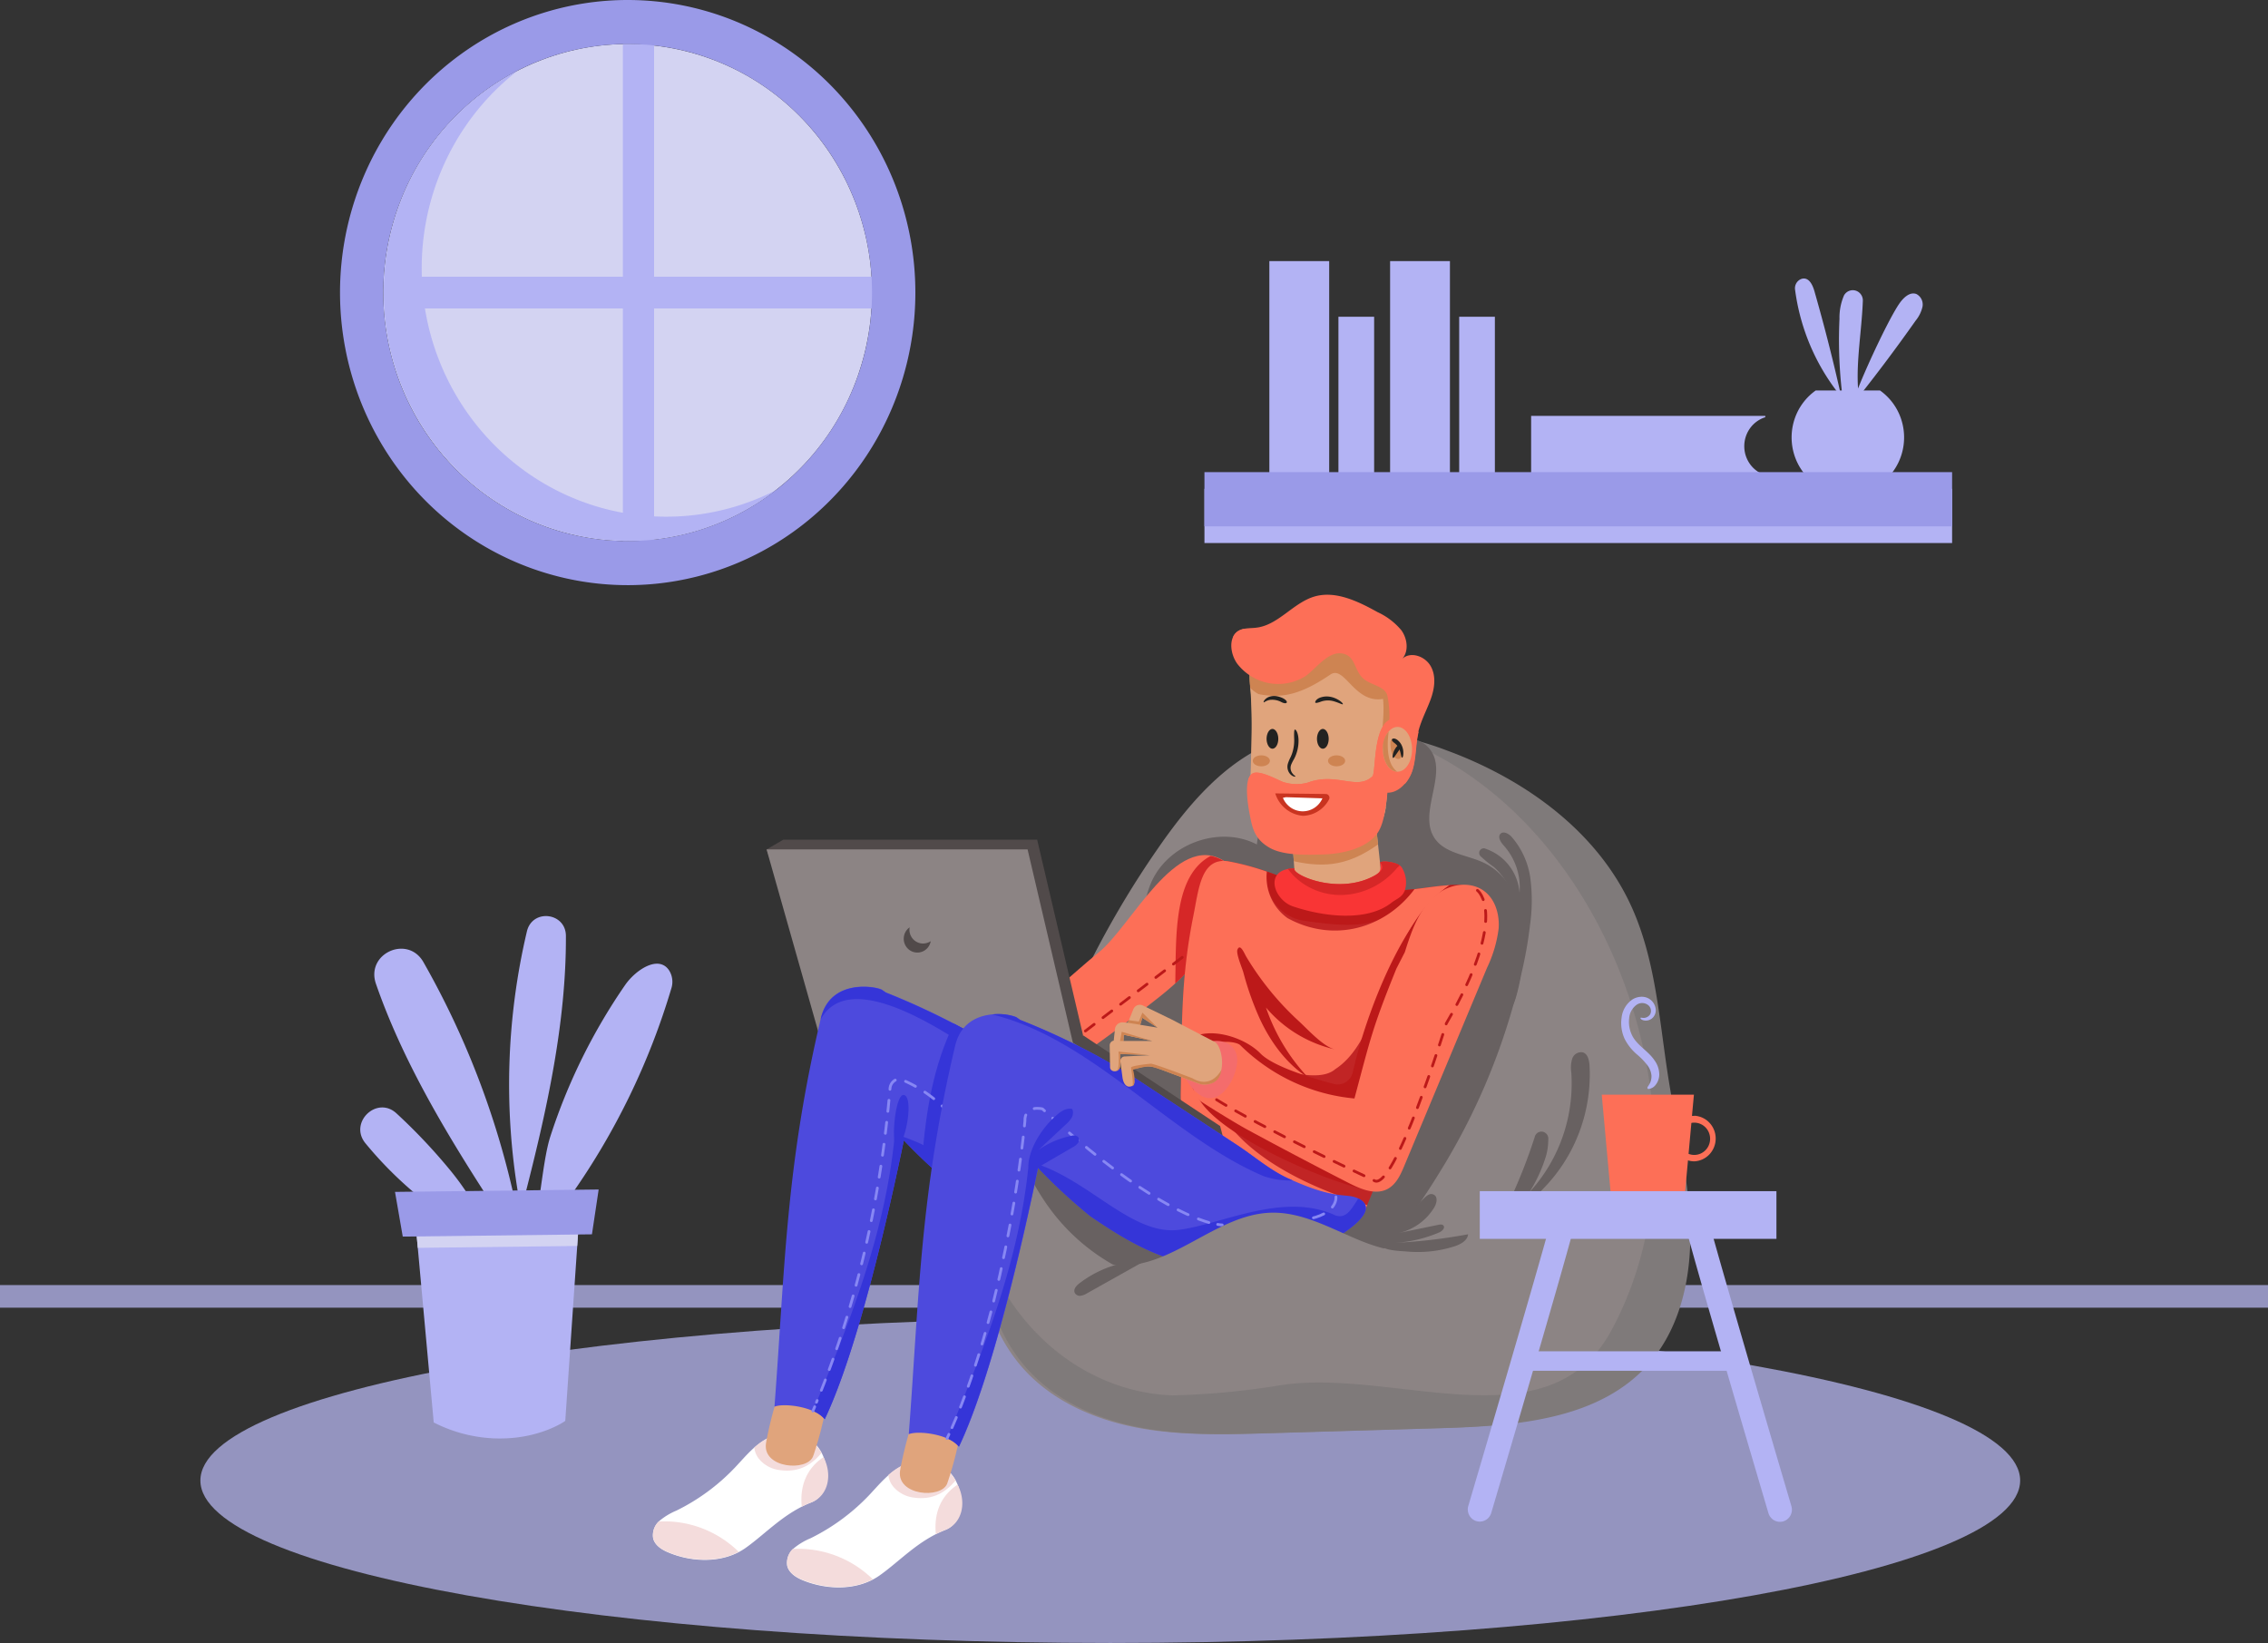 <svg width="410" height="297" fill="none" xmlns="http://www.w3.org/2000/svg"><rect width="100%" height="100%" fill="#333333" stroke="none"/><g clip-path="url(#clip0)"><path d="M410 232.303H0v4.086h410v-4.086zM200.711 297c90.842 0 164.484-13.15 164.484-29.371 0-16.222-73.642-29.372-164.484-29.372-90.842 0-164.484 13.15-164.484 29.372C36.227 283.85 109.87 297 200.712 297z" fill="#9494BF"/><path d="M209.1 153.695c5.576-8.114 12.243-16.053 21.32-19.622 9.684-3.803 20.672-2.019 30.438 1.567 13.94 5.129 27.118 14.469 33.383 28.154 4.485 9.807 5.075 20.899 6.789 31.573 1.386 8.707 3.567 17.321 3.854 26.136.287 8.815-1.55 18.105-7.24 24.751-8.873 10.358-24.018 11.509-37.515 11.909l-31.242.917c-7.7.226-15.457.451-23.026-.95-7.569-1.401-15.047-4.554-20.385-10.199-6.732-7.122-9.348-17.68-8.028-27.47 1.525-11.275 8.708-20.132 12.603-30.531a169.768 169.768 0 0119.049-36.235z" fill="#8C8484"/><path d="M305.532 221.503c-.287-8.815-2.46-17.429-3.854-26.136-1.714-10.674-2.304-21.765-6.79-31.573-6.248-13.685-19.425-23.025-33.382-28.153a57.063 57.063 0 00-16.49-3.628 34.01 34.01 0 0113.702 4.011c34.629 17.613 51.07 69.559 32.89 103.893-11.25 22.007-39.819 7.046-60.598 10.566a139.846 139.846 0 01-19.04 1.759c-16.113-.583-29.52-12.45-34.194-27.32-.107 8.432 2.624 16.921 8.364 23.009 5.33 5.646 12.8 8.806 20.377 10.199 7.577 1.393 15.334 1.176 23.026.951l31.242-.918c13.497-.4 28.65-1.551 37.515-11.908 5.682-6.647 7.56-15.945 7.232-24.752z" fill="#7F7A7A"/><path d="M204.492 230.251c9.84 4.32 21.164 4.462 31.652 2.085 4.838-1.092 9.692-2.777 13.448-6.063a34.463 34.463 0 005.207-6.104 144.115 144.115 0 005.387-8.148 117.337 117.337 0 0013.981-32.523c1.066-4.262 1.853-8.698 1.164-13.027-.688-4.328-3.107-8.589-7.011-10.474-3.107-1.501-7.207-1.668-9.061-4.603-2.902-4.62 2.575-11.584-.738-15.912-2.263-2.969-6.797-2.201-10.323-1.067-4.65 1.501-9.324 3.185-13.284 6.096-3.961 2.91-7.151 7.213-7.708 12.142-6.733-3.503-16.04-.15-19.098 6.888-2.206 5.062-1.353 11.042-3.28 16.212-1.927 5.171-6.486 9.015-8.118 14.269-1.025 3.286-1.173 7.422-4.1 9.098-1.944 1.101-4.436.642-6.413 1.668-5.789 3.011.558 13.343 3.01 16.887a36.385 36.385 0 0015.285 12.576z" fill="#686161"/><path d="M226.008 144.572c0 2.31.066 4.82 1.517 6.588 1.64 1.96 4.379 2.352 6.88 2.602 2.612.379 5.262.404 7.88.075a9.899 9.899 0 003.72-1.27 10.06 10.06 0 002.955-2.624c1.64-2.361 1.771-5.413 1.878-8.282l.574-15.969c.057-1.618.098-3.336-.648-4.754-1.197-2.293-3.993-3.136-6.511-3.594a61.563 61.563 0 00-11.48-1.001c-6.002 0-7.265 2.327-6.789 7.597.623 6.755.041 13.844.024 20.632z" fill="#E0A47C"/><path d="M250.1 126.342c-5.199.884-6.929-6.163-9.52-4.403-5.199 3.527-8.659 4.403-12.989 3.527a6.384 6.384 0 01-1.525-1.142c.558 6.671 0 13.593 0 20.248 0 2.31.066 4.82 1.517 6.588 1.64 1.96 4.379 2.352 6.88 2.602 2.612.379 5.261.405 7.88.075a9.905 9.905 0 003.72-1.27 10.086 10.086 0 002.955-2.624 10.014 10.014 0 001.5-3.937c-2.747-5.212.156-14.01-.418-19.664z" fill="#E0A47C"/><path d="M251.412 125.692c.057-1.618.098-3.336-.648-4.754-1.197-2.293-3.993-3.136-6.511-3.594a61.563 61.563 0 00-11.48-1.001c-6.002 0-7.265 2.327-6.789 7.597v.384c.45.456.964.841 1.525 1.142 4.33.876 7.79 0 12.989-3.527 2.591-1.76 4.321 5.287 9.52 4.403.615 5.654-2.288 14.452.402 19.664.224-1.437.35-2.889.377-4.345.219-5.32.424-10.643.615-15.969z" fill="#CE8452"/><path d="M235.963 122.248a9.29 9.29 0 01-6.573 1.239 9.397 9.397 0 01-5.727-3.508c-1.295-1.801-1.64-4.795.222-5.937.975-.576 2.189-.434 3.28-.584 3.936-.492 6.617-4.478 10.422-5.613 3.805-1.134 7.888.834 11.431 2.802a12.257 12.257 0 014.321 3.294c1.074 1.493 1.369 3.737.18 5.129 1.509-1.359 4.1-.45 5.117 1.351 1.017 1.801.705 4.045 0 5.98-.705 1.934-1.705 3.752-2.206 5.745-.582 2.294-.426 4.737-1.098 6.997-.673 2.26-2.649 4.453-4.92 4.12-1.321-2.71-.886-5.613.057-8.481.814-2.927.932-6.008.344-8.99-.369-1.668-2.755-1.918-4.1-2.919-2.017-1.476-1.5-4.32-4.1-4.745-2.599-.425-4.87 2.935-6.65 4.12z" fill="#FD6F57"/><path d="M255.25 121.939c-4.33-2.635-6.921-8.798-12.981-8.798-4.74 0-7.888 5.37-12.341 5.621a4.563 4.563 0 01-3.119-1.099 4.71 4.71 0 01-1.596-2.938 6.231 6.231 0 00-.262-1.059 3.247 3.247 0 00-1.066.376c-.394.236-.715.58-.927.992a6.255 6.255 0 001.523 3.287 6.089 6.089 0 003.069 1.858c6.06 2.644 11.25-7.922 16.449-4.403 3.436 2.102 4.691 4.17 7.667 6.296a5.243 5.243 0 011.938 2.759 5.326 5.326 0 01-.126 3.388 6.44 6.44 0 00-.36 1.442c.821.07 1.584.458 2.132 1.084.123.125.229.267.344.401.877-3.553 2.042-7.956-.344-9.207z" fill="#FD6F57"/><path d="M251.191 130.262a16.873 16.873 0 01-.697 4.52 15.585 15.585 0 00-.878 4.52c1.091 1.667 2.739 2.676 4.42 2.335a7.022 7.022 0 001.353-2.502c.656-2.194.533-4.545 1.05-6.764a6.924 6.924 0 00-1.189-1.667 2.913 2.913 0 00-4.059-.442z" fill="#FD6F57"/><path d="M233.274 146.665c0 .217 1.057 15.553 1.057 15.553l15.671-1.442-2.034-18.656-14.694 4.545z" fill="#E0A47C"/><path d="M233.274 146.665c0 .125.615 9.015.615 9.015 5.846 1.31 10.135.601 15.227-3.035l-1.148-10.525-14.694 4.545z" fill="#CE8452"/><path d="M207.558 181.799c-3.066 2.41-12.365 9.449-13.12 9.332-1.689-.267-8.462-4.078-10.733-7.272 5.108-2.702 10.356-8.039 14.891-11.675 5.855-4.645 14.03-21.991 22.656-16.571 5.347 3.336-3.009 14.961-5.264 18.239-1.968 2.943-5.707 5.846-8.43 7.947z" fill="#FD6F57"/><path d="M221.252 155.68a6.6 6.6 0 00-2.394-.951c-6.732 3.578-6.224 14.344-6.396 23.042a23.62 23.62 0 003.526-3.853c2.255-3.277 10.611-14.885 5.264-18.238z" fill="#D62727"/><path d="M267.951 161.634c-6.379 18.664-13.817 39.688-21.484 57.843a125.508 125.508 0 01-28.347-12.985 10.591 10.591 0 01-3.387-2.86c-1.262-1.877-1.279-4.312-1.238-6.58.213-11.767 0-20.207 2.272-31.523.975-4.845 1.377-10.499 6.199-9.849a51.461 51.461 0 019.118 2.619 50.068 50.068 0 0012.128 2.818c3.608.676 5.576-.425 9.266-.216 4.494.25 12.948-2.644 15.473.733z" fill="#C12525"/><path d="M235.725 166.438c11.218 1.668 15.088.834 19.984-5.704a21.035 21.035 0 01-3.28.167c-3.69-.209-5.658.892-9.266.217a50.117 50.117 0 01-12.128-2.819 55.867 55.867 0 00-2.042-.734 12.488 12.488 0 000 1.835 8.015 8.015 0 002.171 4.701 7.78 7.78 0 004.561 2.337z" fill="#BC1919"/><path d="M241.4 193.257c9.077-5.879 8.725-25.326 20.656-33.24-2.058.108-4.322.483-6.347.717-5.305 7.097-14.612 9.799-22.96 5.229a9.056 9.056 0 01-2.997-3.68 9.21 9.21 0 01-.742-4.718 45.523 45.523 0 00-7.077-1.885c-4.821-.65-5.223 5.004-6.199 9.849-2.28 11.316-2.058 19.756-2.271 31.523-.041 2.268-.001 4.703 1.238 6.58a10.577 10.577 0 003.386 2.86 125.551 125.551 0 0028.389 12.985l.68-1.627c-12.062-3.619-23.452-9.765-27.388-18.43-6.937-16.729 15.572-.884 21.632-6.163z" fill="#FD6F57"/><path d="M262.056 160.017c-8.258 5.479-15.088 22.991-17.499 33.791a2.871 2.871 0 01-.455 1.037 2.8 2.8 0 01-1.866 1.16 2.777 2.777 0 01-1.115-.062c-3.985-1.043-10.955-3.136-13.251-5.496-5.289-5.412-20.5-6.488-10.922 8.531 5.305 8.34 32.799 18.472 31.553 15.595 7.429-17.78 13.259-34.825 19.45-52.938-1.107-1.477-3.345-1.752-5.895-1.618z" fill="#BC1919"/><path d="M236.373 141.486c5.248-1.984 8.922 1.493 11.718-1.142.697-.659 0-9.816 3.756-10.433.943-.158-1.23 4.17-.722 5.004.297.658.366 1.398.197 2.101-.345 2.661-.304 5.146-.689 7.798-.287 1.951-.549 4.37-1.73 5.937-2.034 2.711-6.413 3.62-9.766 3.711-2.879.076-7.134.226-9.635-1.217-2.674-1.543-3.108-3.494-3.567-5.921-.361-1.876-1.321-7.364.943-7.656 1.574-.2 4.624 1.61 5.289 1.743a7.68 7.68 0 004.206.075z" fill="#FD6F57"/><path d="M247.968 141.887c2.681-.676 1.23-5.838 3.436-9.024.426-1.442 1.017-3.043.443-2.952-3.756.617-3.059 9.774-3.756 10.433-2.796 2.635-6.47-.834-11.718 1.142a7.678 7.678 0 01-4.206-.05c-.665-.133-3.715-1.943-5.289-1.743-.681.092-1.066.651-1.263 1.435.754-.834 6.306 1.734 9.094 1.301 5.092-.793 10.381.433 13.259-.542z" fill="#FD6F57"/><path d="M170.921 276.552c-4.978 1.951-8.2 5.612-11.898 8.231-3.953 2.802-9.586 2.693-14.022.834-1.173-.501-2.362-1.293-2.682-2.502a3.522 3.522 0 01.168-1.774 3.462 3.462 0 011.013-1.454 11.819 11.819 0 013.05-1.826 37.392 37.392 0 0010.505-7.714c2.96-3.102 6.248-7.806 12.562-5.562 4.74 1.609 5.642 10.057 1.304 11.767z" fill="#fff"/><path d="M143.32 280.004c-.405.381-.709.86-.884 1.392a3.391 3.391 0 00-.117 1.652c.32 1.243 1.509 2.035 2.682 2.502 3.993 1.668 8.954 1.951 12.792-.059a19.397 19.397 0 00-6.678-4.269 19.131 19.131 0 00-7.795-1.218zm21.959-9.273c3.001.4 5.396-.617 7.479-3.127a7.284 7.284 0 00-3.141-2.886c-3.993-1.418-6.773-.058-9.02 1.918a3.963 3.963 0 001.082 2.327 5.856 5.856 0 003.6 1.768z" fill="#F4DCDC"/><path d="M239.686 143.53a.649.649 0 01.32.095.676.676 0 01.324.567.686.686 0 01-.078.33 5.59 5.59 0 01-1.954 2.112 5.46 5.46 0 01-2.728.84 5.684 5.684 0 01-3.127-1.243 5.843 5.843 0 01-1.908-2.81" fill="#C93420"/><path d="M169.182 277.327a20.73 20.73 0 011.739-.775c3.066-1.21 3.845-5.004 2.189-8.173-2.993 1.985-4.321 5.095-3.928 8.948z" fill="#F4DCDC"/><path d="M232.462 144.105l6.601.208a3.935 3.935 0 01-1.455 1.723 3.837 3.837 0 01-4.276-.055 3.932 3.932 0 01-1.411-1.759" fill="#fff"/><path d="M233.7 163.836c5.363 1.826 13.259 2.877 17.769-.592 1.05-.834 1.985-.976 2.51-2.318a5.086 5.086 0 00-.607-4.17c-.517-.767-3.059-1.293-3.871-.876.107 1.109.205 1.668-.82 2.31-6.658 3.828-15.276-.142-14.645-1.201-5.65-.008-3.862 5.629-.336 6.847z" fill="#F93535"/><path d="M234.733 159.099c5.404 4.387 13.251 3.203 17.761-2.126.181-.217.353-.309.525-.526-.451-.525-2.903-.909-3.55-.575.877 1.059.205 1.668-.82 2.31-6.659 3.828-15.277-.142-14.646-1.201-.205 0-1 .05-1.189.058a10.203 10.203 0 001.919 2.06z" fill="#D62727"/><path d="M162.696 265.961c-.508 4.403 7.38 5.003 8.512 2.276.197-.458 2.706-8.081 2.386-11.108-2.411-.734-8.011-1.142-8.011-1.142-1.181 1.459-2.772 8.956-2.887 9.974z" fill="#E0A47C"/><path d="M146.682 271.581c-4.978 1.952-8.2 5.613-11.898 8.24-3.953 2.793-9.586 2.685-14.022.792-1.173-.492-2.37-1.293-2.682-2.502a3.523 3.523 0 01.168-1.774 3.453 3.453 0 011.013-1.453 12.062 12.062 0 013.05-1.827 37.206 37.206 0 0010.529-7.747c2.96-3.102 6.249-7.806 12.563-5.562 4.715 1.676 5.617 10.124 1.279 11.833z" fill="#fff"/><path d="M119.081 275.042c-.404.38-.707.858-.882 1.388a3.387 3.387 0 00-.119 1.648c.312 1.242 1.509 2.043 2.682 2.502 3.993 1.668 8.954 1.951 12.791-.05a19.305 19.305 0 00-6.675-4.275 19.055 19.055 0 00-7.797-1.213zm21.959-9.282c2.993.401 5.396-.608 7.478-3.127a7.267 7.267 0 00-3.14-2.885c-3.993-1.418-6.773-.059-9.02 1.918a3.96 3.96 0 001.082 2.326 5.812 5.812 0 003.6 1.768zm3.903 6.605a18.447 18.447 0 011.739-.784c3.066-1.201 3.845-5.003 2.189-8.172-2.993 1.984-4.321 5.12-3.928 8.956z" fill="#F4DCDC"/><path d="M138.457 261.024c-.508 4.403 7.38 5.003 8.512 2.276.197-.45 2.706-8.08 2.386-11.108-2.411-.734-8.011-1.142-8.011-1.142-1.181 1.426-2.764 8.923-2.887 9.974z" fill="#E0A47C"/><path d="M253.954 172.134c1.23-3.87 2.567-7.914 5.806-10.45a7.907 7.907 0 014.993-1.751c4.65.1 6.429 4.228 6.167 7.906a23.056 23.056 0 01-2.099 7.105l-14.916 35.701c-.689 1.668-1.476 3.411-3.026 4.262-2.189 1.192-4.854.066-7.077-1.068a875.141 875.141 0 01-18.179-9.565c-2.304-1.243-8.274-4.937-8.676-5.296-3.28-2.968.927-6.513 3.084-10.124.467-.834 3.534-.558 4.182.084 5.591 5.52 12.877 8.92 20.639 9.632 2.903-10.842 3.214-12.701 7.585-23.476l1.517-2.96z" fill="#FD6F57"/><path d="M223.655 191.715c.057-3.936-4.625-4.37-7.314-2.41a3.77 3.77 0 00-.353.292 6.444 6.444 0 00-1.439 2.516 6.53 6.53 0 00-.201 2.904c4.805 7.923 9.25.451 9.307-3.302z" fill="#F46C6C"/><path d="M231.084 133.556c0 .984-.476 1.784-1.058 1.784-.582 0-1.057-.834-1.057-1.784 0-.951.475-1.785 1.057-1.785s1.058.826 1.058 1.785zm9.11 0c0 .984-.467 1.784-1.057 1.784-.591 0-1.058-.834-1.058-1.784 0-.951.475-1.785 1.058-1.785.582 0 1.057.826 1.057 1.785zm-8.257-7.331a4.164 4.164 0 00-1.107-.367 2.66 2.66 0 00-1.328.084 1.923 1.923 0 00-.894.592c-.172.225-.205.4-.156.434.049.033.517-.376 1.197-.459a3.495 3.495 0 012.001.409c1.033.533 1.435-.084.287-.693zm6.921.584a3.802 3.802 0 012.386 0c.82.234 1.427.601 1.509.484.082-.117-.443-.659-1.32-1.043a4.1 4.1 0 00-1.476-.35 3.471 3.471 0 00-1.378.234c-.763.316-.902.834-.779.9.123.067.476 0 1.058-.225zm-4.896 6.913a7.397 7.397 0 01-.254 2.052 6.533 6.533 0 01-.394 1.084 7.603 7.603 0 00-.483 1.143 1.991 1.991 0 000 1.217c.1.322.284.61.533.834.418.367.77.375.82.317.049-.058-.263-.192-.533-.559a1.61 1.61 0 01-.222-1.618c.151-.354.327-.697.525-1.025a7.098 7.098 0 00.787-3.478c-.065-1.318-.516-1.868-.664-1.801-.148.066-.156.709-.115 1.834z" fill="#222221"/><path d="M228.017 138.526c.856 0 1.55-.444 1.55-.992s-.694-.993-1.55-.993c-.856 0-1.549.445-1.549.993s.693.992 1.549.992zm13.604 0c.856 0 1.55-.444 1.55-.992s-.694-.993-1.55-.993c-.856 0-1.55.445-1.55.993s.694.992 1.55.992z" fill="#CE8452"/><path d="M138.58 153.554l3.034-1.768h45.879l8.298 35.367-1.377 3.294-43.501-1.267-12.333-35.626z" fill="#514A4A"/><path d="M195.791 187.153l24.781 16.404.68 2.602-28.019-16.829 2.558-2.177z" fill="#514A4A"/><path d="M192.683 187.67l28.569 18.489-1.533 2.034-33.76-19.781 6.724-.742z" fill="#8C8484"/><path d="M138.58 153.553h47.183l8.651 36.894-45.231.5-10.603-37.394z" fill="#8C8484"/><path d="M166.862 170.558a2.442 2.442 0 01-1.74-.733 2.525 2.525 0 01-.72-1.769c.004-.143.018-.285.041-.425a2.487 2.487 0 00-.794.912 2.542 2.542 0 00.033 2.363c.196.361.477.667.818.89a2.432 2.432 0 002.316.192c.372-.165.698-.421.949-.744.251-.324.42-.706.491-1.112a2.482 2.482 0 01-1.394.426z" fill="#514A4A"/><path d="M160.146 179.397l-.681-.467c-.82-.575-9.331-2.26-11.078 5.146-6.371 26.936-6.486 45.224-8.38 70.209 1.697-.7 7.29 0 9.085 2.269 6.027-12.668 11.677-37.719 14.301-50.404a99.648 99.648 0 009.438 8.723l.181.134.508.342c1.64-9.09 3.239-18.13 4.404-27.287a132.557 132.557 0 00-17.778-8.665z" fill="#4D4ADD"/><path d="M177.53 190.973c.131-.959.279-1.91.394-2.869a132.317 132.317 0 00-17.778-8.665l-.681-.467c-.82-.575-9.331-2.26-11.078 5.146v.108c5.15-9.24 21.419 1.526 29.143 6.747z" fill="#3535D8"/><path d="M172.446 185.035c-3.706 7.564-5.068 15.845-5.74 24.401 2.042 1.96 4.1 3.794 6.15 5.437l.18.134.509.342c1.64-9.09 3.239-18.13 4.403-27.287-1.648-.984-3.55-2.01-5.502-3.027z" fill="#3535D8"/><path d="M161.761 205.016c-1.64 17.788-8.142 33.95-14.801 50.037a5.486 5.486 0 012.132 1.492c6.027-12.667 11.677-37.719 14.301-50.403a98.614 98.614 0 007.487 7.088c.221-1.192.443-2.385.648-3.586a34.117 34.117 0 00-9.767-4.628z" fill="#3535D8"/><path d="M173.25 203.298c-.164-.225-.328-.45-.5-.659" stroke="#8787F4" stroke-width=".5" stroke-linecap="round" stroke-linejoin="round"/><path d="M171.692 201.363a23.791 23.791 0 00-9.069-6.346 1.85 1.85 0 00-1.19.55 1.91 1.91 0 00-.541 1.21c-1.681 19.697-5.822 38.561-13.292 56.708" stroke="#8787F4" stroke-width=".5" stroke-linecap="round" stroke-linejoin="round" stroke-dasharray="2 2"/><path d="M147.28 254.294l-.32.767" stroke="#8787F4" stroke-width=".5" stroke-linecap="round" stroke-linejoin="round"/><path d="M245.623 216.691c-2.288-1.167-3.788.442-12.776-3.686-3.353-1.542-6.191-4.053-9.29-6.079L205 194.759a125.265 125.265 0 00-20.574-10.391l-.68-.476c-.82-.567-9.332-2.251-11.078 5.154-6.372 26.936-6.487 45.225-8.381 70.21 1.698-.701 7.29 0 9.086 2.268 6.027-12.668 11.677-37.719 14.301-50.403a99.658 99.658 0 009.438 8.723l.188.133c5.404 3.669 10.554 6.822 16.991 8.339a36.747 36.747 0 0017.064.167c3.69-.884 20.246-8.739 14.268-11.792z" fill="#4D4ADD"/><path d="M163.451 197.953c-1.64-.501-2.46 9.115-1.304 9.173 1.484.008 3.099-8.648 1.304-9.173zm70.249 15.444l-.886-.392c-3.353-1.542-6.191-4.053-9.29-6.079L205 194.759a125.265 125.265 0 00-20.574-10.391l-.68-.476a9.28 9.28 0 00-4.404-.517c18.171 4.429 32.21 22.083 49.118 29.247 1.69.565 3.462.827 5.24.775zm11.923 3.294h-.098c-1.14 1.743-2.108 3.703-4.1 3.019-9.521-4.403-20.779 1.76-28.569 2.635-8.676.843-16.474-9.69-26.855-12.367-1.64 17.796-8.143 33.95-14.801 50.037.818.315 1.55.827 2.132 1.492 6.027-12.667 11.677-37.719 14.301-50.403a99.526 99.526 0 009.438 8.723l.188.133c5.404 3.67 10.554 6.822 16.991 8.34a36.774 36.774 0 0017.064.167c3.731-.868 20.287-8.724 14.309-11.776z" fill="#3535D8"/><path d="M220.949 221.428a5.388 5.388 0 01-.82-.092" stroke="#8787F4" stroke-width=".5" stroke-linecap="round" stroke-linejoin="round"/><path d="M218.538 220.994c-4.149-1.209-13.817-5.479-30.086-20.54 0 0-3.28-.833-3.173 2.235 0 0-2.829 32.015-13.391 55.875" stroke="#8787F4" stroke-width=".5" stroke-linecap="round" stroke-linejoin="round" stroke-dasharray="2.01 2.01"/><path d="M171.544 259.272l-.344.759" stroke="#8787F4" stroke-width=".5" stroke-linecap="round" stroke-linejoin="round"/><path d="M241.506 216.358s.369 2.743-4.444 3.886" stroke="#8787F4" stroke-width=".5" stroke-linecap="round" stroke-linejoin="round" stroke-dasharray="2 2"/><path d="M191.109 201.497c.771-.667 1.755-1.284 2.731-1.018a1.754 1.754 0 01-.123 1.577 4.985 4.985 0 01-1.058 1.225l-4.92 4.595a15.482 15.482 0 015.953-2.551 1.261 1.261 0 011.181.175.919.919 0 010 1.117c-.246.318-.56.575-.918.751l-5.232 3.044c-1.558.909-3.181 1.926-2.714-.701.582-3.102 2.772-6.229 5.1-8.214z" fill="#3535D8"/><path d="M219.522 188.312l-7.691-4.011-5.314-2.577a1.26 1.26 0 00-.963.02 1.29 1.29 0 00-.677.697l-.968 2.427h-.237l-.607-.058a1.339 1.339 0 00-.534.049 1.38 1.38 0 00-.975 1.193l-.221 2.052h.09a.864.864 0 00-.586.279.888.888 0 00-.234.613l.065 3.92a.735.735 0 00.114.381.71.71 0 00.296.261.996.996 0 001.31-.434c.082-.15.125-.32.125-.492v-2.101l5.371.216-4.526.226a.801.801 0 00-.635.292.835.835 0 00-.185.683l.385 2.877c.091.559.328 1.401 1.034 1.593 0 0 1.246.167 1.082-1.009l-.271-2.093 1.583-.392a4.84 4.84 0 012.845.158l7.774 2.894c5.314.876 4.28-6.93 2.55-7.664zm-10.266-2.543l-3.133-.517.378-1.268 2.755 1.785zm-6.158 2.402l.049-1.11 5.141 1.11h-5.19z" fill="#E0A47C"/><path d="M204.032 184.409l1.837.259.648-1.61 2.739 2.711-2.755-1.785-.378 1.268-2.255-.367.164-.476zm-.934 3.762h-.615l.303-1.66 5.502 1.66-5.141-1.11-.049 1.11zm-1.329 5.387s.984.383.714-3.052l5.051.191-5.33-.608s.287 3.486-.435 3.469zm2.878 2.81s.894 0 .181-3.027c0 0 2.46-.692 3.28-.526a25.8 25.8 0 013.354 1.126l5.51 2.035s3.428.742 3.829-2.593c0 0-1.721 3.602-5.231 1.534 0 0-6.765-2.61-7.528-2.635 0 0-3.518.325-3.591.709 0-.042.59 3.327.196 3.377z" fill="#CE8452"/><path d="M245.819 224.222c-5.239-2.143-10.413-5.162-16.055-5.004-9.84.267-17.876 10.116-27.732 9.524a9.62 9.62 0 00-3.723.091c-1.189.401-2.181 1.785-1.64 2.936.347.572.86 1.02 1.468 1.284 9.577 5.271 20.45 8.29 31.323 7.889 10.874-.4 21.73-4.344 29.906-11.675 1.443-1.292 3.28-3.194 3.206-5.27-1.87-.167-4.223 2.034-6.388 2.235-3.509.333-7.134-.684-10.365-2.01z" fill="#8C8484"/><path d="M262.81 225.339c1.14-.358 2.46-1.017 2.591-2.218a98.945 98.945 0 01-13.3 1.551 23.78 23.78 0 008.085-1.893c.517-.217 1.123-.834.738-1.251-.205-.225-.566-.183-.869-.125l-7.069 1.459a10.024 10.024 0 003.6-1.663 10.212 10.212 0 002.698-2.94c.435-.725.681-1.868-.049-2.277-.73-.408-1.361.192-1.878.701l-5.797 5.729c-.615.601-2.288 2.01-1.64 2.919.5.725 3.468.834 4.28.892a21.862 21.862 0 008.61-.884zm-67.716 6.672c-.516.4-1.074 1.026-.82 1.668.101.194.258.352.451.452.192.1.41.137.624.106a2.935 2.935 0 001.197-.467l11.234-6.296c-.23.134-1.353-.133-1.714-.075-.508.13-1.006.294-1.492.492-.976.317-1.985.492-2.969.792a19.998 19.998 0 00-6.511 3.328zm81.492-64.748c.402-2.796.427-5.636.074-8.439a14.328 14.328 0 00-3.42-7.572c-.541-.576-1.492-1.084-2.017-.501-.525.584.099 1.527.648 2.127a11.306 11.306 0 012.279 3.938 11.43 11.43 0 01.55 4.535 9.254 9.254 0 00-1.891-4.878 9.02 9.02 0 00-4.21-3.028.812.812 0 00-1.068.293.839.839 0 00.191 1.108 21.085 21.085 0 002.296 1.86 10.865 10.865 0 013.386 5.362c.565 2.083.841 4.236.82 6.396.074 4.862-.762 9.424-1.574 14.177 1.32-.241 2.132-5.67 2.46-6.946a77.314 77.314 0 001.476-8.432zm10.758 25.277c-.073-.909-.311-1.993-1.156-2.293a1.673 1.673 0 00-1.204.191c-.365.212-.64.554-.772.96a5.733 5.733 0 00-.156 2.502 29.25 29.25 0 01-1.574 11.598 28.893 28.893 0 01-5.986 10.001 26.986 26.986 0 003.05-6.755c.23-.907.345-1.841.345-2.777a1.287 1.287 0 00-.25-.908 1.23 1.23 0 00-1.7-.271 1.27 1.27 0 00-.51.787 99.619 99.619 0 01-4.141 10.666c-1.017 2.202-2.206 4.295.893 2.56a21.81 21.81 0 004.814-3.944 29.268 29.268 0 006.52-10.251 29.633 29.633 0 001.827-12.066z" fill="#686161"/><path d="M255.266 135.457c0 2.235-1.173 4.045-2.632 4.045-1.46 0-2.633-1.81-2.633-4.045s1.181-4.053 2.633-4.053c1.451 0 2.632 1.818 2.632 4.053z" fill="#E0A47C"/><path d="M251.428 133.864c-.061.15-.086.313-.073.476.001.363.031.725.09 1.084.048.341.147.673.295.984.151.309.399.559.705.709a.692.692 0 00.648 0 .834.834 0 00.295-.743 3.827 3.827 0 00-.721-2.335 1.23 1.23 0 00-.377-.366.691.691 0 00-.464-.058.708.708 0 00-.398.249z" fill="#CE8452"/><path d="M250.001 135.457c0 2.21 1.157 3.995 2.584 4.036-2.461-1.759-1.55-6.971-1.55-7.247a4.301 4.301 0 00-.842 1.498 4.359 4.359 0 00-.192 1.713z" fill="#CE8452"/><path d="M252.142 134.356c.464.367.801.876.959 1.451.181.601.23 1.151.369 1.16.14.008.287-.551.197-1.285a3.177 3.177 0 00-.369-1.134 2.664 2.664 0 00-.746-.834c-.541-.358-.927-.183-.935 0-.008.184.172.384.525.642z" fill="#222221"/><path d="M252.47 134.982c-.286.351-.5.756-.631 1.192-.132.442-.123.834 0 .834s.303-.258.524-.6c.222-.342.492-.726.681-.976.402-.467-.082-1.017-.574-.45z" fill="#222221"/><path d="M241.351 189.705a23.001 23.001 0 01-12.489-7.572 34.762 34.762 0 007.667 12.709c-3.977-2.502-6.88-6.521-8.864-10.841a54.46 54.46 0 01-2.895-8.214c-.213-.784-1.361-3.395-1.066-4.128.509-1.243 1.296.834 1.64 1.367a52.037 52.037 0 009.471 11.584c1.566 1.442 4.428 4.628 6.536 5.095z" fill="#BC1919"/><path d="M267.082 160.951s5.921 4.253-5.625 24.059c0 0-9.52 31.056-13.12 28.354 0 0-20.344-9.474-28.921-14.886m-23.207-12.1l18.073-13.744" stroke="#BC1919" stroke-width=".5" stroke-linecap="round" stroke-linejoin="round" stroke-dasharray="2 2"/><path d="M156.391 63.444c5.735-24.11-8.834-48.385-32.542-54.218-23.708-5.833-47.576 8.984-53.312 33.095-5.735 24.11 8.834 48.385 32.542 54.218 23.708 5.833 47.576-8.984 53.312-33.095z" fill="#D3D3F2"/><path d="M120.392 93.401c-9.241-.003-18.249-2.953-25.755-8.436-7.506-5.483-13.132-13.222-16.086-22.127a45.652 45.652 0 01-.382-27.516c2.707-8.987 8.116-16.884 15.467-22.58a44.306 44.306 0 00-14.219 11.576 45.184 45.184 0 00-8.416 16.427 45.652 45.652 0 00-1.183 18.485 45.4 45.4 0 006.252 17.397A44.59 44.59 0 0088.694 89.98a43.761 43.761 0 0016.848 7.036 43.447 43.447 0 0018.208-.477 43.84 43.84 0 0016.47-7.908 43.37 43.37 0 01-19.828 4.77z" fill="#B3B3F4"/><path d="M118.244 7.964h-5.642v89.84h5.642V7.965z" fill="#B3B3F4"/><path d="M159.597 55.757V50.02H71.258v5.737h88.339z" fill="#B3B3F4"/><path d="M113.472 0c-10.286 0-20.34 3.102-28.892 8.913-8.553 5.812-15.218 14.072-19.154 23.736a53.724 53.724 0 00-2.96 30.558c2.007 10.259 6.96 19.683 14.233 27.08 7.273 7.396 16.54 12.433 26.627 14.474a51.196 51.196 0 0030.047-3.01c9.502-4.003 17.624-10.782 23.339-19.48 5.714-8.697 8.764-18.922 8.764-29.382a53.664 53.664 0 00-3.956-20.241 52.968 52.968 0 00-11.273-17.16 51.956 51.956 0 00-16.873-11.464A51.243 51.243 0 00113.472 0zm0 97.805a43.65 43.65 0 01-24.545-7.568C81.661 85.301 76 78.285 72.654 70.076a45.634 45.634 0 01-2.516-25.958c1.704-8.715 5.912-16.72 12.09-23.004 6.178-6.283 14.05-10.562 22.62-12.295a43.488 43.488 0 0125.524 2.558c8.072 3.401 14.97 9.16 19.824 16.55a45.476 45.476 0 017.441 24.962c0 11.912-4.653 23.337-12.936 31.76-8.282 8.423-19.516 13.156-31.229 13.156z" fill="#9A9AE8"/><path d="M352.895 88.364h-135.16v9.8h135.16v-9.8z" fill="#B3B3F4"/><path d="M240.285 47.2h-10.816v43.04h10.816V47.2zm8.126 10.058h-6.454V91.1h6.454V57.258zM262.113 47.2h-10.816v43.04h10.816V47.2zm8.126 10.058h-6.453V91.1h6.453V57.258zm45.084 23.409a5.54 5.54 0 011.049-3.259 5.387 5.387 0 012.748-1.987v-.241h-42.329v11h42.329v-.284a5.395 5.395 0 01-2.744-1.98 5.54 5.54 0 01-1.053-3.249zm24.534-10.082h-11.619a10.323 10.323 0 00-3.812 5.143 10.51 10.51 0 00-.08 6.44 10.34 10.34 0 003.683 5.239 10.057 10.057 0 006.018 2.005c2.165 0 4.273-.702 6.018-2.005a10.336 10.336 0 003.684-5.24c.648-2.1.62-4.356-.08-6.44a10.323 10.323 0 00-3.812-5.142z" fill="#B3B3F4"/><path d="M343.317 54.932c.738-1.084 1.927-2.252 3.133-1.777.407.215.734.56.929.982.196.422.25.897.153 1.353a6.064 6.064 0 01-1.222 2.46 302.878 302.878 0 01-11.816 15.67c-5.443-5.835-8.938-13.268-9.987-21.24a1.815 1.815 0 01.228-1.19c.209-.357.534-.63.92-.77 1.312-.409 2.001 1.017 2.337 2.177a327.298 327.298 0 016.757 28.237 82.425 82.425 0 01-2.215-23.2 10.158 10.158 0 01.82-4.237c.202-.36.516-.643.894-.8a1.791 1.791 0 011.188-.068c.393.113.736.358.976.694.24.336.361.744.345 1.158-.196 5.32-1.205 10.742-.869 15.845 1.845-4.636 5.625-12.642 7.429-15.294z" fill="#B3B3F4"/><path d="M352.895 85.346h-135.16v9.798h135.16v-9.799z" fill="#9A9AE8"/><path d="M96.457 215.991h-1.534c3.953-15.395 7.438-31.148 7.38-46.784 0-4.27-6.068-5.004-7.052-.834a120.535 120.535 0 00-1.55 47.626h-.434c1.074 1.034 2.132.776 3.19-.008zm-21.329 5.212l3.28 35.934a26.373 26.373 0 0011.415 2.894c7.757.159 12.365-3.177 12.365-3.177l2.46-36.001-29.52.35zm16.597-5.145c-.238.942-.484 1.876-.738 2.818-.172-.934-.336-1.859-.492-2.802l1.23-.016z" fill="#B3B3F4"/><path d="M104.345 225.231l.631-9.324-1.197.017-27.035.317-2.067.025.845 9.307 28.823-.342z" fill="#D3D3F2"/><path d="M77.974 216.224l.18 1.985a69.249 69.249 0 01-12.078-11.525c-3.092-3.744 2.058-8.706 5.608-5.412a102.433 102.433 0 019.84 10.441 47.467 47.467 0 013.207 4.428l-6.757.083zm14.883-.175l-4.92.059c-7.84-12.159-15.31-24.819-19.967-38.237-1.927-5.504 5.74-8.973 8.593-3.919a153.144 153.144 0 0116.294 42.097zm28.503-37.369a128.293 128.293 0 01-18.04 37.244l-5.74.067c.59-4.053 1.074-7.998 1.935-10.633a105.135 105.135 0 0113.514-27.328c1.919-2.752 6.092-5.496 7.962-2.561a3.892 3.892 0 01.369 3.211z" fill="#B3B3F4"/><path d="M107.01 223.129l-34.202.409-1.402-8.081 36.818-.434-1.214 8.106z" fill="#9A9AE8"/><path d="M306.278 201.73a3.505 3.505 0 00-.41 0l.353-3.844h-16.663l1.731 19.072h13.202l.656-7.197c.367.11.748.169 1.131.175a4.027 4.027 0 002.752-1.271 4.166 4.166 0 001.125-2.852 4.166 4.166 0 00-1.125-2.853 4.032 4.032 0 00-2.752-1.271v.041zm0 7.047a2.795 2.795 0 01-1.025-.2l.509-5.587c.17-.034.343-.051.516-.05.761 0 1.491.307 2.03.855.538.547.84 1.289.84 2.063 0 .775-.302 1.517-.84 2.064a2.846 2.846 0 01-2.03.855z" fill="#FD6F57"/><path d="M321.137 215.324h-53.628v8.623h53.628v-8.623z" fill="#B3B3F4"/><path d="M267.509 275.059a2.315 2.315 0 01-.624-.092 2.179 2.179 0 01-1.285-1.066 2.246 2.246 0 01-.166-1.677c5.945-20.14 14.908-50.787 15.367-53.239a2.212 2.212 0 01.733-1.469 2.142 2.142 0 011.53-.541 2.15 2.15 0 011.471.691c.384.415.594.966.587 1.536 0 .417 0 1.668-15.539 54.289a2.217 2.217 0 01-.784 1.13 2.154 2.154 0 01-1.29.438zm13.292-56.041zm38.892 54.515c-15.539-52.622-15.539-53.873-15.539-54.29-.006-.57.204-1.12.588-1.535a2.142 2.142 0 013.001-.151c.422.375.685.902.733 1.469.459 2.452 9.422 33.099 15.367 53.239a2.234 2.234 0 01-.167 1.678 2.188 2.188 0 01-1.285 1.066c-.202.059-.412.09-.623.092a2.161 2.161 0 01-1.29-.438 2.224 2.224 0 01-.785-1.13zm-11.209-54.29a1.862 1.862 0 000-.042v.042z" fill="#B3B3F4"/><path d="M314.06 247.789h-38.466c-.459 0-.899-.185-1.224-.515a1.777 1.777 0 01-.506-1.245c0-.466.182-.914.506-1.244.325-.33.765-.515 1.224-.515h38.466c.459 0 .899.185 1.223.515.325.33.507.778.507 1.244 0 .467-.182.915-.507 1.245-.324.33-.764.515-1.223.515zm-14.998-56.158c-1.123-1.668-3.206-2.718-4.042-4.52a5.43 5.43 0 01-.509-2.994c.028-.474.156-.937.377-1.356a3.27 3.27 0 01.902-1.07 1.744 1.744 0 012.149 0c.245.189.416.46.484.765a1.35 1.35 0 01-.115.903 1.45 1.45 0 01-.497.466 1.42 1.42 0 01-.651.184c-.345 0-.541-.1-.591 0-.049.1.082.3.533.434a1.783 1.783 0 001.796-.601 1.918 1.918 0 00.418-1.401 2.513 2.513 0 00-.697-1.492 2.484 2.484 0 00-1.64-.759 3.237 3.237 0 00-1.853.467 4.537 4.537 0 00-1.359 1.442 4.633 4.633 0 00-.625 1.893 6.772 6.772 0 00.582 3.862 9.157 9.157 0 002.263 2.81 12.16 12.16 0 011.878 1.976c.368.5.6 1.09.672 1.71.035.428-.027.859-.18 1.259-.262.642-.623.901-.541 1.101.082.2.188.15.451.1a1.865 1.865 0 001.017-.675c.43-.538.667-1.209.672-1.902a4.41 4.41 0 00-.894-2.602z" fill="#B3B3F4"/></g><defs><clipPath id="clip0"><path fill="#fff" d="M0 0h410v297H0z"/></clipPath></defs></svg>